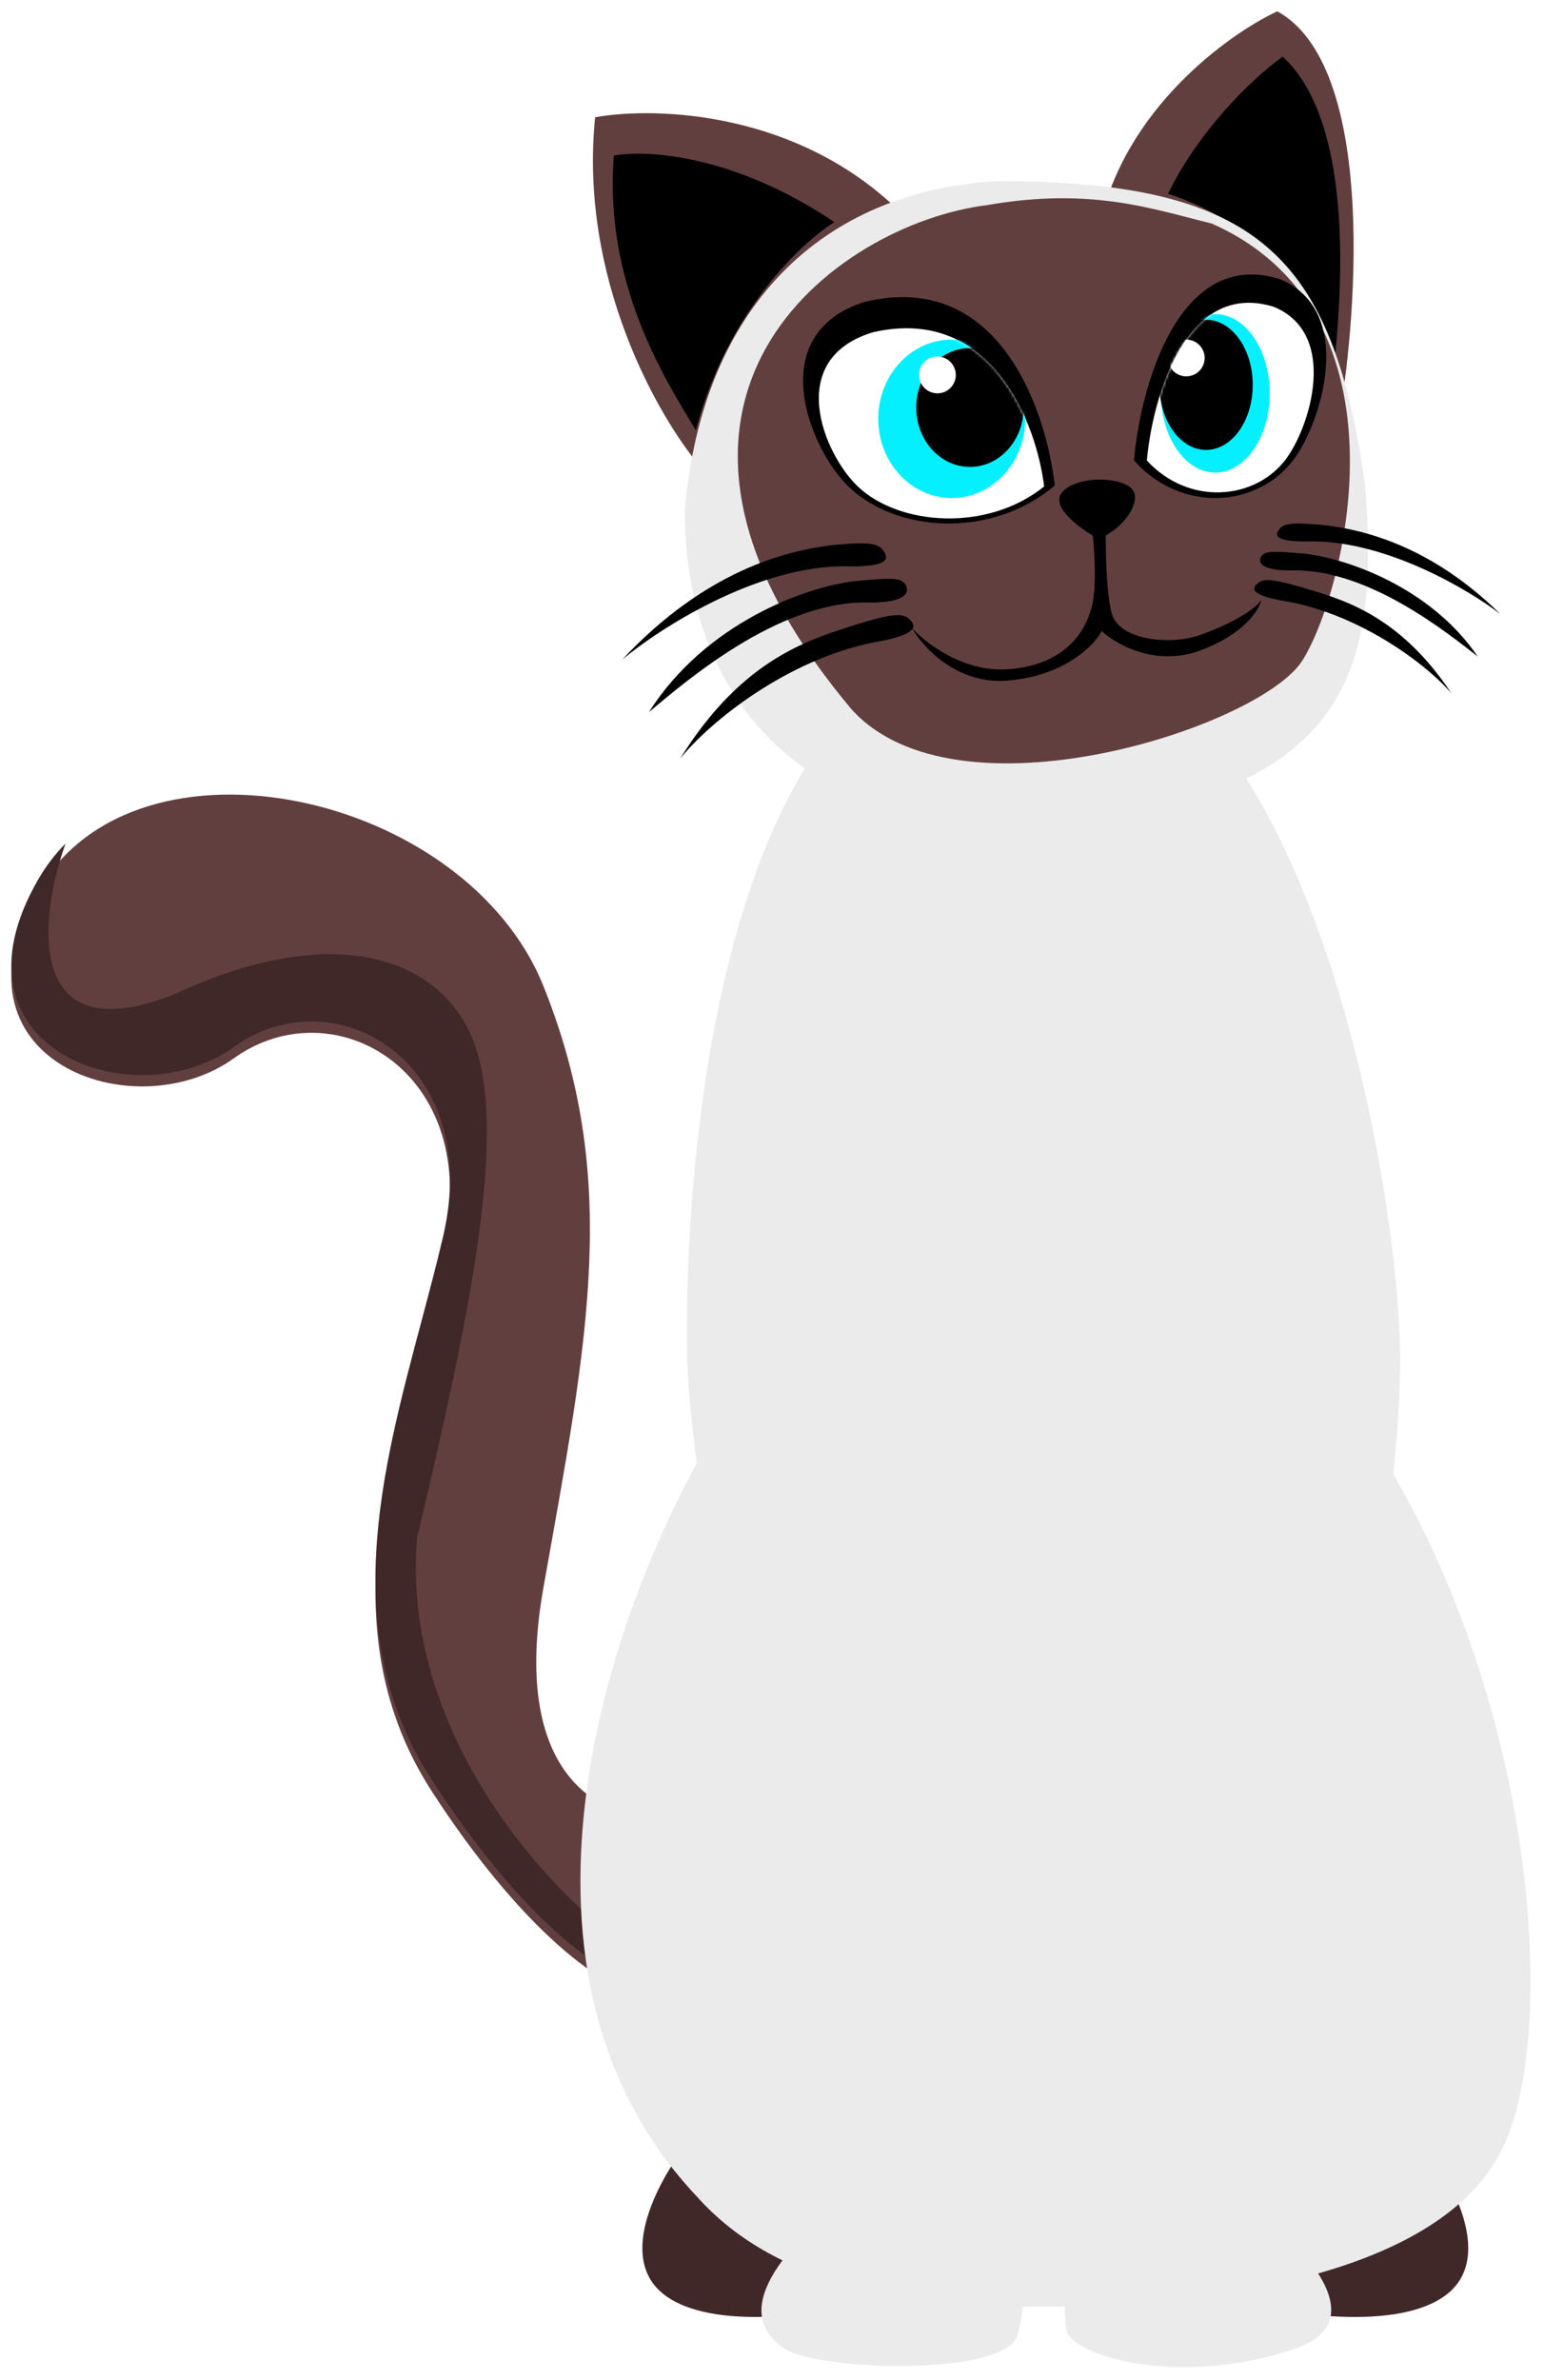 <svg width="546" height="841" viewBox="0 0 546 841" fill="none" xmlns="http://www.w3.org/2000/svg">
<g filter="url(#filter0_d)">
<path d="M192.181 557C179.781 626.6 215.681 640 235.181 638L220.181 698.5C210.847 695.667 184.281 677.8 152.681 629C113.181 568 142.181 499 156.681 437C171.181 375 118.181 344.5 82.681 370C47.181 395.5 -21.319 370.5 13.681 310.5C48.681 250.5 164.681 276 192.181 344.5C219.681 413 207.681 470 192.181 557Z" fill="#623F3F"/>
</g>
<path fill-rule="evenodd" clip-rule="evenodd" d="M222.699 688.344L220.181 698.5C210.847 695.667 184.281 677.8 152.681 629C119.498 577.756 134.657 520.865 148.951 467.222C151.672 457.01 154.362 446.915 156.681 437C171.181 375 118.181 344.5 82.681 370C47.181 395.5 -21.319 370.5 13.681 310.5C16.39 305.856 19.584 301.723 23.186 298.084C13.681 324.5 8.5 373 62.5 351C118.346 325.043 158 338 168.5 371C179 404 165.5 467.5 147.5 543.5C142 608.546 188.833 663.5 218.5 685.5L222.699 688.344Z" fill="#412828"/>
<g filter="url(#filter1_d)">
<path d="M235.681 807.5C216.881 794.3 233.514 765 244.181 752C250.981 732.8 294.681 736.333 315.681 740.5V807.5C296.847 813 254.481 820.7 235.681 807.5Z" fill="#412828"/>
</g>
<g filter="url(#filter2_d)">
<path d="M510.681 807.5C529.481 794.3 512.847 765 502.181 752C495.381 732.8 451.681 736.333 430.681 740.5V807.5C449.514 813 491.881 820.7 510.681 807.5Z" fill="#412828"/>
</g>
<g filter="url(#filter3_d)">
<path d="M246.681 772.5C168.281 689.7 219.333 557.167 252 503.5L370.681 465.5L484.5 503.5C543 593.5 551.681 714.054 531.181 755.5C510.681 796.946 439.681 809.5 378.681 811C317.681 812.5 273.181 802 246.681 772.5Z" fill="#EBEBEB"/>
</g>
<g filter="url(#filter4_d)">
<path d="M495 468C493 402.5 459 219 367 219C256.5 209 241.5 400.5 243 473.5C244.2 531.9 281.167 695.5 299.5 770C262 801 265.5 816 277.5 824C289.5 832 357.5 834 360 818.5C368.5 789.5 355 660 351.5 594C348 528 340.5 495 371 493.5C401.5 492 398 542 393 594C388 646 372.5 809 377.5 818.5C382.5 828 420 837 458 824C488.4 813.6 457.333 783.667 438 770C468.5 659.5 497 533.5 495 468Z" fill="#EBEBEB"/>
</g>
<g filter="url(#filter5_d)">
<path d="M388.681 76.637C397.217 34.853 434.239 8.136 451.683 0C485.827 18.744 480.475 103.81 473.531 144L388.681 76.637Z" fill="#623F3F"/>
</g>
<g filter="url(#filter6_d)">
<path d="M210.454 37.447C204.656 94.471 232.886 143.576 247.726 161L319.681 72.295C283.237 35.124 231.678 33.575 210.454 37.447Z" fill="#623F3F"/>
</g>
<path d="M413.064 68.5C452.064 81 467.897 113.167 472.064 126.5C479.264 54.5 464.064 29.5 453.564 20C436.564 32.5 420.564 52.5 413.064 68.5Z" fill="black"/>
<path d="M217.064 55C213.564 100 234.897 133.667 246.064 152C257.264 109.6 284.231 85.167 295.064 78.5C259.464 54.5 228.231 52.833 217.064 55Z" fill="black"/>
<g filter="url(#filter7_d)">
<path d="M482.681 167C488.181 234.5 476.681 279 367.681 288C290.681 292.5 242.181 248 242.181 176.5C248.181 104.5 290.681 63.5 352.681 60C444.681 60 471.181 86 482.681 167Z" fill="#EBEBEB"/>
</g>
<path d="M301 250.5C209.5 141.5 296 79 349 72.5C386 66 408 74 428.5 79C501 111 475.5 210 460.5 233.5C445.5 257 338 292 301 250.5Z" fill="#623F3F"/>
<path d="M305.765 106.673C353.465 95.245 369.971 145.162 373 171.549C350.414 190.707 316.379 188.217 299.647 171.549C286.019 157.972 269.991 117.981 305.765 106.673Z" fill="black"/>
<path d="M308.729 117.405C350.729 107.805 366.562 149.739 369.229 171.905C349.341 188 318.074 185.908 303.341 171.905C291.341 160.5 277.229 126.905 308.729 117.405Z" fill="white"/>
<mask id="mask0" mask-type="alpha" maskUnits="userSpaceOnUse" x="289" y="116" width="81" height="68">
<path d="M308.729 117.405C350.729 107.805 366.562 149.739 369.229 171.905C349.341 188 318.074 185.908 303.341 171.905C291.341 160.5 277.229 126.905 308.729 117.405Z" fill="white"/>
</mask>
<g mask="url(#mask0)">
<ellipse cx="336.564" cy="148" rx="26" ry="28" fill="#05F0FF"/>
<ellipse cx="343" cy="144" rx="19" ry="21" fill="black"/>
<circle cx="331.5" cy="132.5" r="6.5" fill="white"/>
</g>
<path d="M452.642 98.652C416.791 87.367 403.276 136.66 401 162.717C417.975 181.636 444.664 179.177 457.24 162.717C467.483 149.31 479.529 109.819 452.642 98.652Z" fill="black"/>
<path d="M450.371 108.401C419.265 98.83 407.539 140.635 405.564 162.734C420.292 178.78 443.449 176.694 454.36 162.734C463.248 151.364 473.7 117.872 450.371 108.401Z" fill="white"/>
<mask id="mask1" mask-type="alpha" maskUnits="userSpaceOnUse" x="405" y="107" width="60" height="68">
<path d="M450.371 108.405C419.265 98.805 407.539 140.739 405.564 162.905C420.292 179 443.449 176.908 454.36 162.905C463.248 151.5 473.7 117.905 450.371 108.405Z" fill="white"/>
</mask>
<g mask="url(#mask1)">
<ellipse rx="19.256" ry="28" transform="matrix(-1 0 0 1 429.755 139)" fill="#05F0FF"/>
<ellipse cx="426.5" cy="136" rx="16.5" ry="23" fill="black"/>
<circle cx="419.5" cy="126.5" r="6.5" fill="white"/>
</g>
<g filter="url(#filter8_d)">
<path d="M220 229.125C249.2 197.925 277.5 190.625 294.5 188.625C305 187.625 310 187.625 312 190.125C313.874 192.467 316.5 196.625 298.5 196.125C267.3 196.125 233.167 218.125 220 229.125Z" fill="black"/>
</g>
<g filter="url(#filter9_d)">
<path d="M530.564 213C505.848 188.723 481.894 183.042 467.505 181.486C458.617 180.708 454.385 180.708 452.692 182.653C451.106 184.476 448.883 187.711 464.119 187.322C490.528 187.322 519.419 204.441 530.564 213Z" fill="black"/>
</g>
<g filter="url(#filter10_d)">
<path d="M240.5 264.125C263.043 227.822 287.405 221.699 303.687 216.416C313.789 213.384 318.693 212.408 321.143 214.469C323.438 216.4 326.826 219.965 309.075 222.99C278.476 229.085 251.264 250.764 240.5 264.125Z" fill="black"/>
</g>
<g filter="url(#filter11_d)">
<path d="M513.243 241C494.196 212.387 473.612 207.561 459.855 203.397C451.319 201.008 447.176 200.238 445.106 201.862C443.167 203.385 440.305 206.194 455.303 208.579C481.156 213.383 504.148 230.47 513.243 241Z" fill="black"/>
</g>
<g filter="url(#filter12_d)">
<path d="M229.5 247.625C249.5 216.125 285 203.397 302 201.397C312.5 200.397 317 200.125 319 201.397C321.526 203.004 324 209.397 306 208.897C274.8 208.897 242.667 236.625 229.5 247.625Z" fill="black"/>
</g>
<g filter="url(#filter13_d)">
<path d="M522.564 228C505.689 203.246 475.735 193.244 461.391 191.672C452.531 190.886 448.734 190.672 447.047 191.672C444.916 192.935 442.828 197.959 458.016 197.566C484.341 197.566 511.454 219.356 522.564 228Z" fill="black"/>
</g>
<path d="M386.064 214.5C388.064 206.9 386.897 192.333 386.064 186L391.064 185C390.897 192.167 391.064 208.5 393.064 216.5C395.564 226.5 414.064 228 424.064 224.5C434.662 220.791 443.397 215.833 446.064 212C445.231 215.667 439.664 224.4 424.064 230C408.464 235.6 394.564 227.667 389.564 223C388.564 225.5 379.064 238.5 356.564 240.5C338.564 242.1 326.397 228.833 322.564 222C327.397 227.333 340.964 237.7 356.564 236.5C376.064 235 383.564 224 386.064 214.5Z" fill="black"/>
<path d="M375.564 174C371.164 179.2 382.397 187.167 388.564 190.5C397.564 186.5 402.664 178.4 401.064 174C399.064 168.5 381.064 167.5 375.564 174Z" fill="black"/>
<defs>
<filter id="filter0_d" x="0" y="276.792" width="239.181" height="429.708" filterUnits="userSpaceOnUse" color-interpolation-filters="sRGB">
<feFlood flood-opacity="0" result="BackgroundImageFix"/>
<feColorMatrix in="SourceAlpha" type="matrix" values="0 0 0 0 0 0 0 0 0 0 0 0 0 0 0 0 0 0 127 0"/>
<feOffset dy="4"/>
<feGaussianBlur stdDeviation="2"/>
<feColorMatrix type="matrix" values="0 0 0 0 0 0 0 0 0 0 0 0 0 0 0 0 0 0 0.25 0"/>
<feBlend mode="normal" in2="BackgroundImageFix" result="effect1_dropShadow"/>
<feBlend mode="normal" in="SourceGraphic" in2="effect1_dropShadow" result="shape"/>
</filter>
<filter id="filter1_d" x="223.157" y="737.217" width="96.524" height="85.571" filterUnits="userSpaceOnUse" color-interpolation-filters="sRGB">
<feFlood flood-opacity="0" result="BackgroundImageFix"/>
<feColorMatrix in="SourceAlpha" type="matrix" values="0 0 0 0 0 0 0 0 0 0 0 0 0 0 0 0 0 0 127 0"/>
<feOffset dy="4"/>
<feGaussianBlur stdDeviation="2"/>
<feColorMatrix type="matrix" values="0 0 0 0 0 0 0 0 0 0 0 0 0 0 0 0 0 0 0.25 0"/>
<feBlend mode="normal" in2="BackgroundImageFix" result="effect1_dropShadow"/>
<feBlend mode="normal" in="SourceGraphic" in2="effect1_dropShadow" result="shape"/>
</filter>
<filter id="filter2_d" x="426.681" y="737.217" width="96.524" height="85.571" filterUnits="userSpaceOnUse" color-interpolation-filters="sRGB">
<feFlood flood-opacity="0" result="BackgroundImageFix"/>
<feColorMatrix in="SourceAlpha" type="matrix" values="0 0 0 0 0 0 0 0 0 0 0 0 0 0 0 0 0 0 127 0"/>
<feOffset dy="4"/>
<feGaussianBlur stdDeviation="2"/>
<feColorMatrix type="matrix" values="0 0 0 0 0 0 0 0 0 0 0 0 0 0 0 0 0 0 0.25 0"/>
<feBlend mode="normal" in2="BackgroundImageFix" result="effect1_dropShadow"/>
<feBlend mode="normal" in="SourceGraphic" in2="effect1_dropShadow" result="shape"/>
</filter>
<filter id="filter3_d" x="201.252" y="465.5" width="343.97" height="353.639" filterUnits="userSpaceOnUse" color-interpolation-filters="sRGB">
<feFlood flood-opacity="0" result="BackgroundImageFix"/>
<feColorMatrix in="SourceAlpha" type="matrix" values="0 0 0 0 0 0 0 0 0 0 0 0 0 0 0 0 0 0 127 0"/>
<feOffset dy="4"/>
<feGaussianBlur stdDeviation="2"/>
<feColorMatrix type="matrix" values="0 0 0 0 0 0 0 0 0 0 0 0 0 0 0 0 0 0 0.25 0"/>
<feBlend mode="normal" in2="BackgroundImageFix" result="effect1_dropShadow"/>
<feBlend mode="normal" in="SourceGraphic" in2="effect1_dropShadow" result="shape"/>
</filter>
<filter id="filter4_d" x="238.904" y="218.623" width="260.195" height="621.867" filterUnits="userSpaceOnUse" color-interpolation-filters="sRGB">
<feFlood flood-opacity="0" result="BackgroundImageFix"/>
<feColorMatrix in="SourceAlpha" type="matrix" values="0 0 0 0 0 0 0 0 0 0 0 0 0 0 0 0 0 0 127 0"/>
<feOffset dy="6"/>
<feGaussianBlur stdDeviation="2"/>
<feColorMatrix type="matrix" values="0 0 0 0 0 0 0 0 0 0 0 0 0 0 0 0 0 0 0.25 0"/>
<feBlend mode="normal" in2="BackgroundImageFix" result="effect1_dropShadow"/>
<feBlend mode="normal" in="SourceGraphic" in2="effect1_dropShadow" result="shape"/>
</filter>
<filter id="filter5_d" x="384.681" y="0" width="98" height="152" filterUnits="userSpaceOnUse" color-interpolation-filters="sRGB">
<feFlood flood-opacity="0" result="BackgroundImageFix"/>
<feColorMatrix in="SourceAlpha" type="matrix" values="0 0 0 0 0 0 0 0 0 0 0 0 0 0 0 0 0 0 127 0"/>
<feOffset dy="4"/>
<feGaussianBlur stdDeviation="2"/>
<feColorMatrix type="matrix" values="0 0 0 0 0 0 0 0 0 0 0 0 0 0 0 0 0 0 0.25 0"/>
<feBlend mode="normal" in2="BackgroundImageFix" result="effect1_dropShadow"/>
<feBlend mode="normal" in="SourceGraphic" in2="effect1_dropShadow" result="shape"/>
</filter>
<filter id="filter6_d" x="205.681" y="36" width="118" height="133" filterUnits="userSpaceOnUse" color-interpolation-filters="sRGB">
<feFlood flood-opacity="0" result="BackgroundImageFix"/>
<feColorMatrix in="SourceAlpha" type="matrix" values="0 0 0 0 0 0 0 0 0 0 0 0 0 0 0 0 0 0 127 0"/>
<feOffset dy="4"/>
<feGaussianBlur stdDeviation="2"/>
<feColorMatrix type="matrix" values="0 0 0 0 0 0 0 0 0 0 0 0 0 0 0 0 0 0 0.25 0"/>
<feBlend mode="normal" in2="BackgroundImageFix" result="effect1_dropShadow"/>
<feBlend mode="normal" in="SourceGraphic" in2="effect1_dropShadow" result="shape"/>
</filter>
<filter id="filter7_d" x="238.181" y="60" width="249.608" height="236.312" filterUnits="userSpaceOnUse" color-interpolation-filters="sRGB">
<feFlood flood-opacity="0" result="BackgroundImageFix"/>
<feColorMatrix in="SourceAlpha" type="matrix" values="0 0 0 0 0 0 0 0 0 0 0 0 0 0 0 0 0 0 127 0"/>
<feOffset dy="4"/>
<feGaussianBlur stdDeviation="2"/>
<feColorMatrix type="matrix" values="0 0 0 0 0 0 0 0 0 0 0 0 0 0 0 0 0 0 0.25 0"/>
<feBlend mode="normal" in2="BackgroundImageFix" result="effect1_dropShadow"/>
<feBlend mode="normal" in="SourceGraphic" in2="effect1_dropShadow" result="shape"/>
</filter>
<filter id="filter8_d" x="216" y="188" width="101.333" height="49.125" filterUnits="userSpaceOnUse" color-interpolation-filters="sRGB">
<feFlood flood-opacity="0" result="BackgroundImageFix"/>
<feColorMatrix in="SourceAlpha" type="matrix" values="0 0 0 0 0 0 0 0 0 0 0 0 0 0 0 0 0 0 127 0"/>
<feOffset dy="4"/>
<feGaussianBlur stdDeviation="2"/>
<feColorMatrix type="matrix" values="0 0 0 0 0 0 0 0 0 0 0 0 0 0 0 0 0 0 0.25 0"/>
<feBlend mode="normal" in2="BackgroundImageFix" result="effect1_dropShadow"/>
<feBlend mode="normal" in="SourceGraphic" in2="effect1_dropShadow" result="shape"/>
</filter>
<filter id="filter9_d" x="447.564" y="181" width="87" height="40" filterUnits="userSpaceOnUse" color-interpolation-filters="sRGB">
<feFlood flood-opacity="0" result="BackgroundImageFix"/>
<feColorMatrix in="SourceAlpha" type="matrix" values="0 0 0 0 0 0 0 0 0 0 0 0 0 0 0 0 0 0 127 0"/>
<feOffset dy="4"/>
<feGaussianBlur stdDeviation="2"/>
<feColorMatrix type="matrix" values="0 0 0 0 0 0 0 0 0 0 0 0 0 0 0 0 0 0 0.25 0"/>
<feBlend mode="normal" in2="BackgroundImageFix" result="effect1_dropShadow"/>
<feBlend mode="normal" in="SourceGraphic" in2="effect1_dropShadow" result="shape"/>
</filter>
<filter id="filter10_d" x="236.5" y="213.378" width="90.513" height="58.746" filterUnits="userSpaceOnUse" color-interpolation-filters="sRGB">
<feFlood flood-opacity="0" result="BackgroundImageFix"/>
<feColorMatrix in="SourceAlpha" type="matrix" values="0 0 0 0 0 0 0 0 0 0 0 0 0 0 0 0 0 0 127 0"/>
<feOffset dy="4"/>
<feGaussianBlur stdDeviation="2"/>
<feColorMatrix type="matrix" values="0 0 0 0 0 0 0 0 0 0 0 0 0 0 0 0 0 0 0.25 0"/>
<feBlend mode="normal" in2="BackgroundImageFix" result="effect1_dropShadow"/>
<feBlend mode="normal" in="SourceGraphic" in2="effect1_dropShadow" result="shape"/>
</filter>
<filter id="filter11_d" x="439.526" y="201.003" width="77.718" height="47.997" filterUnits="userSpaceOnUse" color-interpolation-filters="sRGB">
<feFlood flood-opacity="0" result="BackgroundImageFix"/>
<feColorMatrix in="SourceAlpha" type="matrix" values="0 0 0 0 0 0 0 0 0 0 0 0 0 0 0 0 0 0 127 0"/>
<feOffset dy="4"/>
<feGaussianBlur stdDeviation="2"/>
<feColorMatrix type="matrix" values="0 0 0 0 0 0 0 0 0 0 0 0 0 0 0 0 0 0 0.25 0"/>
<feBlend mode="normal" in2="BackgroundImageFix" result="effect1_dropShadow"/>
<feBlend mode="normal" in="SourceGraphic" in2="effect1_dropShadow" result="shape"/>
</filter>
<filter id="filter12_d" x="225.5" y="200.542" width="99.257" height="55.083" filterUnits="userSpaceOnUse" color-interpolation-filters="sRGB">
<feFlood flood-opacity="0" result="BackgroundImageFix"/>
<feColorMatrix in="SourceAlpha" type="matrix" values="0 0 0 0 0 0 0 0 0 0 0 0 0 0 0 0 0 0 127 0"/>
<feOffset dy="4"/>
<feGaussianBlur stdDeviation="2"/>
<feColorMatrix type="matrix" values="0 0 0 0 0 0 0 0 0 0 0 0 0 0 0 0 0 0 0.25 0"/>
<feBlend mode="normal" in2="BackgroundImageFix" result="effect1_dropShadow"/>
<feBlend mode="normal" in="SourceGraphic" in2="effect1_dropShadow" result="shape"/>
</filter>
<filter id="filter13_d" x="441.564" y="191" width="85" height="45" filterUnits="userSpaceOnUse" color-interpolation-filters="sRGB">
<feFlood flood-opacity="0" result="BackgroundImageFix"/>
<feColorMatrix in="SourceAlpha" type="matrix" values="0 0 0 0 0 0 0 0 0 0 0 0 0 0 0 0 0 0 127 0"/>
<feOffset dy="4"/>
<feGaussianBlur stdDeviation="2"/>
<feColorMatrix type="matrix" values="0 0 0 0 0 0 0 0 0 0 0 0 0 0 0 0 0 0 0.25 0"/>
<feBlend mode="normal" in2="BackgroundImageFix" result="effect1_dropShadow"/>
<feBlend mode="normal" in="SourceGraphic" in2="effect1_dropShadow" result="shape"/>
</filter>
</defs>
</svg>
